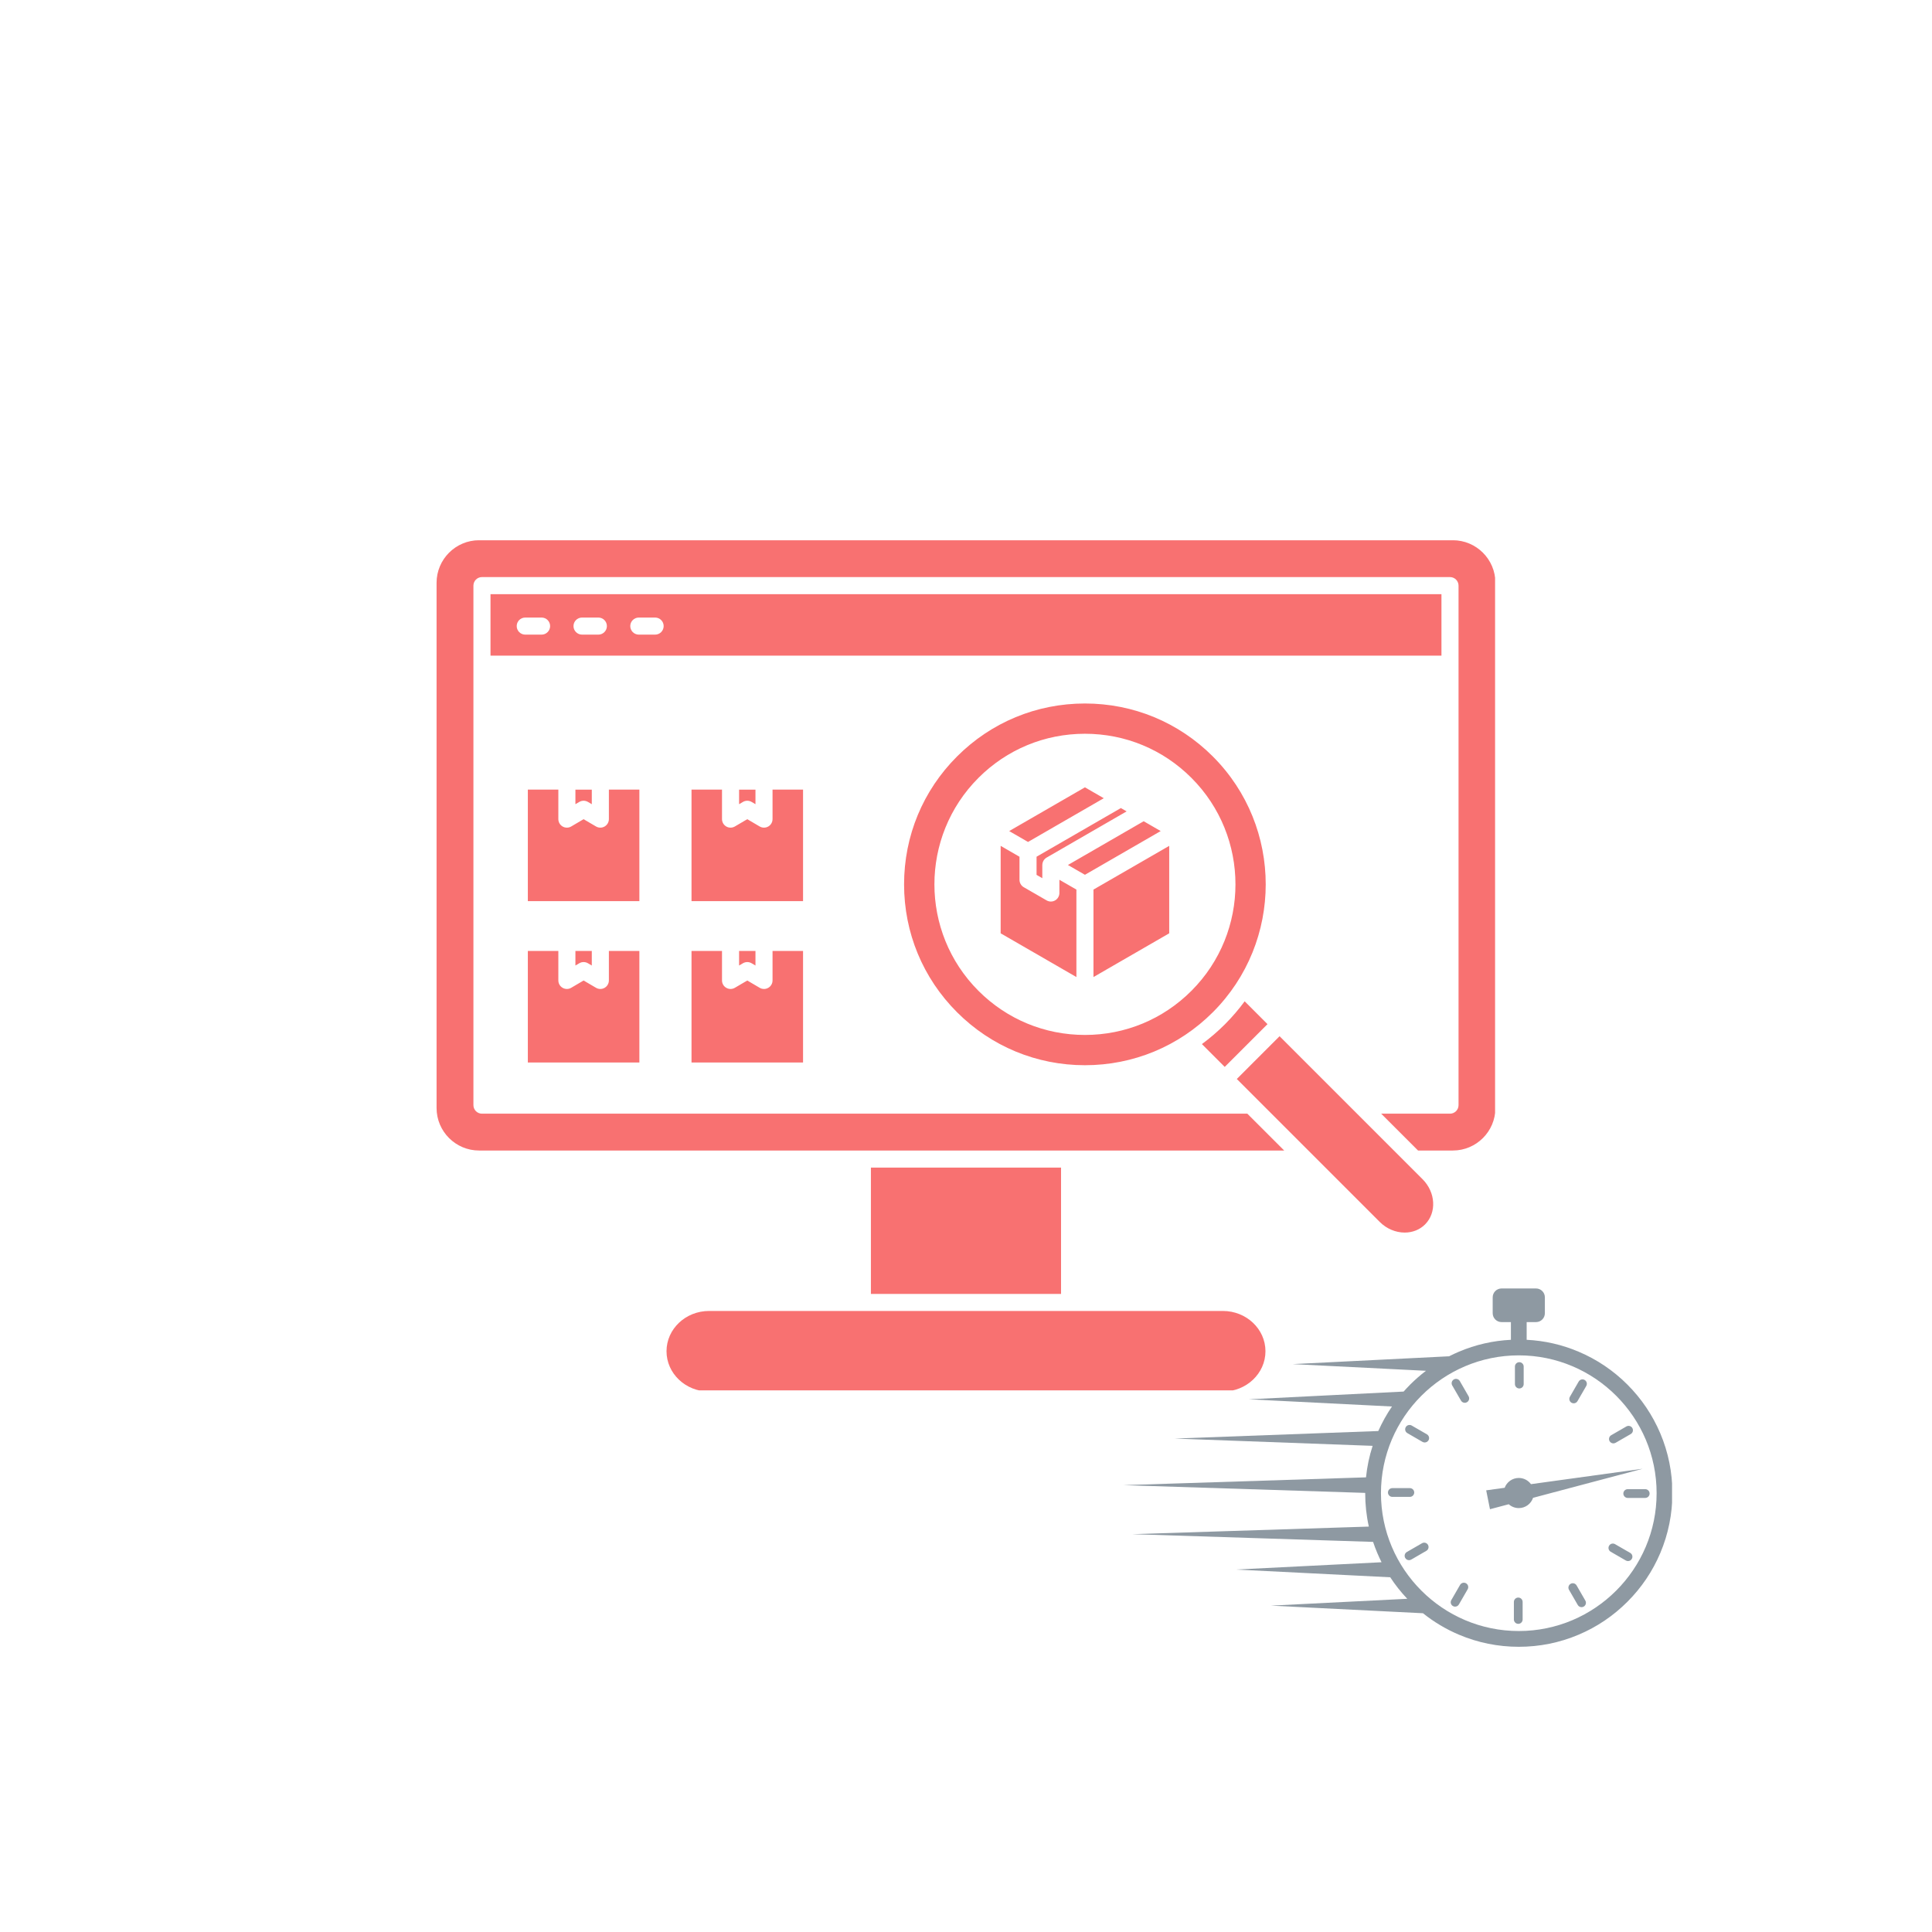 <svg xmlns="http://www.w3.org/2000/svg" xmlns:xlink="http://www.w3.org/1999/xlink" width="500" zoomAndPan="magnify" viewBox="0 0 375 375" height="500" preserveAspectRatio="xMidYMid meet" version="1.0"><defs><clipPath id="08ce25e525"><path d="M 84.695 104.871 L 290.195 104.871 L 290.195 269.871 L 84.695 269.871 Z M 84.695 104.871 " clip-rule="nonzero"/></clipPath><clipPath id="80f67b6cd8"><path d="M 218.074 250.09 L 324.543 250.09 L 324.543 319.641 L 218.074 319.641 Z M 218.074 250.09 " clip-rule="nonzero"/></clipPath></defs><g clip-path="url(#08ce25e525)"><path fill="#f87171" d="M 205.949 226.633 L 205.949 251.145 L 169.043 251.145 L 169.043 226.633 Z M 237.363 254.457 L 137.629 254.457 C 133.074 254.457 129.371 257.965 129.371 262.277 C 129.371 266.59 133.074 270.098 137.629 270.098 L 237.363 270.098 C 241.918 270.098 245.625 266.59 245.625 262.277 C 245.625 257.965 241.918 254.457 237.363 254.457 Z M 281.996 104.859 L 92.996 104.859 C 88.441 104.859 84.738 108.566 84.738 113.121 L 84.738 215.059 C 84.738 219.613 88.441 223.316 92.996 223.316 L 249.262 223.316 L 242.105 216.164 L 93.547 216.164 C 92.633 216.164 91.891 215.422 91.891 214.508 L 91.891 113.672 C 91.891 112.754 92.633 112.012 93.547 112.012 L 281.445 112.012 C 282.359 112.012 283.102 112.754 283.102 113.672 L 283.102 214.508 C 283.102 215.422 282.359 216.164 281.445 216.164 L 268.086 216.164 L 275.242 223.316 L 281.996 223.316 C 286.551 223.316 290.258 219.613 290.258 215.059 L 290.258 113.121 C 290.258 108.566 286.551 104.859 281.996 104.859 Z M 95.207 115.328 L 279.785 115.328 L 279.785 127.258 L 95.207 127.258 Z M 122.336 121.523 C 122.336 122.438 123.078 123.18 123.992 123.18 L 127.16 123.18 C 128.074 123.18 128.816 122.438 128.816 121.523 C 128.816 120.609 128.074 119.867 127.16 119.867 L 123.992 119.867 C 123.078 119.867 122.336 120.605 122.336 121.523 Z M 111.316 121.523 C 111.316 122.438 112.059 123.18 112.973 123.18 L 116.141 123.18 C 117.055 123.18 117.797 122.438 117.797 121.523 C 117.797 120.609 117.055 119.867 116.141 119.867 L 112.973 119.867 C 112.059 119.867 111.316 120.605 111.316 121.523 Z M 100.293 121.523 C 100.293 122.438 101.035 123.18 101.953 123.18 L 105.121 123.18 C 106.035 123.18 106.777 122.438 106.777 121.523 C 106.777 120.609 106.035 119.867 105.121 119.867 L 101.953 119.867 C 101.035 119.867 100.293 120.605 100.293 121.523 Z M 241.59 194.352 C 240.441 195.914 239.164 197.41 237.754 198.82 C 236.352 200.223 234.855 201.5 233.289 202.656 L 237.719 207.086 L 246.02 198.785 Z M 248.363 201.129 L 240.062 209.43 L 267.812 237.18 C 269.121 238.492 270.887 239.242 272.652 239.242 C 274.18 239.242 275.582 238.68 276.598 237.664 C 278.887 235.375 278.672 231.434 276.113 228.879 Z M 210.586 206.758 C 201.207 206.758 192.391 203.105 185.762 196.477 C 179.129 189.848 175.48 181.031 175.48 171.652 C 175.48 162.273 179.129 153.457 185.762 146.828 C 192.395 140.195 201.207 136.547 210.586 136.547 C 219.965 136.547 228.781 140.195 235.41 146.828 C 249.098 160.516 249.098 182.789 235.41 196.477 C 228.781 203.105 219.965 206.758 210.586 206.758 Z M 231.254 192.32 C 242.652 180.926 242.652 162.379 231.254 150.984 C 225.734 145.461 218.395 142.422 210.586 142.422 C 202.777 142.422 195.438 145.461 189.918 150.984 C 178.52 162.379 178.52 180.926 189.918 192.32 C 195.438 197.844 202.777 200.883 210.586 200.883 C 218.395 200.883 225.734 197.844 231.254 192.32 Z M 118.184 190.301 C 118.184 190.895 117.863 191.445 117.348 191.738 C 117.094 191.887 116.809 191.957 116.523 191.957 C 116.234 191.957 115.945 191.883 115.688 191.73 L 113.277 190.316 L 110.871 191.73 C 110.359 192.031 109.723 192.035 109.207 191.738 C 108.691 191.445 108.375 190.895 108.375 190.301 L 108.375 184.578 L 102.453 184.578 L 102.453 206.227 L 124.102 206.227 L 124.102 184.578 L 118.184 184.578 Z M 112.441 186.965 C 112.957 186.66 113.602 186.66 114.117 186.965 L 114.867 187.406 L 114.867 184.578 L 111.688 184.578 L 111.688 187.406 Z M 149.949 190.301 C 149.949 190.895 149.633 191.445 149.117 191.738 C 148.859 191.887 148.578 191.957 148.293 191.957 C 148.004 191.957 147.711 191.883 147.453 191.73 L 145.047 190.316 L 142.637 191.73 C 142.125 192.031 141.492 192.035 140.977 191.738 C 140.457 191.445 140.141 190.895 140.141 190.301 L 140.141 184.578 L 134.223 184.578 L 134.223 206.227 L 155.871 206.227 L 155.871 184.578 L 149.949 184.578 Z M 144.207 186.965 C 144.727 186.66 145.367 186.66 145.883 186.965 L 146.637 187.406 L 146.637 184.578 L 143.457 184.578 L 143.457 187.406 Z M 118.184 158.988 C 118.184 159.582 117.863 160.129 117.348 160.426 C 117.094 160.57 116.809 160.645 116.523 160.645 C 116.234 160.645 115.945 160.57 115.688 160.418 L 113.277 159.004 L 110.871 160.418 C 110.359 160.719 109.723 160.723 109.207 160.426 C 108.691 160.129 108.375 159.582 108.375 158.988 L 108.375 153.262 L 102.453 153.262 L 102.453 174.914 L 124.102 174.914 L 124.102 153.262 L 118.184 153.262 Z M 112.441 155.652 C 112.957 155.348 113.602 155.348 114.117 155.652 L 114.867 156.094 L 114.867 153.266 L 111.688 153.266 L 111.688 156.094 Z M 149.949 158.988 C 149.949 159.582 149.633 160.129 149.117 160.426 C 148.859 160.57 148.578 160.645 148.293 160.645 C 148.004 160.645 147.711 160.57 147.453 160.418 L 145.047 159.004 L 142.637 160.418 C 142.125 160.719 141.492 160.723 140.977 160.426 C 140.457 160.129 140.141 159.582 140.141 158.988 L 140.141 153.262 L 134.223 153.262 L 134.223 174.914 L 155.871 174.914 L 155.871 153.262 L 149.949 153.262 Z M 144.207 155.652 C 144.727 155.348 145.367 155.348 145.883 155.652 L 146.637 156.094 L 146.637 153.266 L 143.457 153.266 L 143.457 156.094 Z M 226.945 164.18 L 212.242 172.668 L 212.242 189.645 L 226.945 181.156 Z M 201.195 169.812 L 202.312 170.457 L 202.312 167.895 C 202.312 167.875 202.32 167.855 202.32 167.84 C 202.32 167.805 202.32 167.77 202.324 167.734 C 202.328 167.695 202.336 167.66 202.34 167.621 C 202.348 167.586 202.355 167.547 202.363 167.512 C 202.371 167.48 202.379 167.449 202.387 167.418 C 202.398 167.383 202.41 167.348 202.426 167.312 C 202.438 167.277 202.449 167.242 202.469 167.207 C 202.48 167.176 202.496 167.145 202.516 167.113 C 202.523 167.098 202.527 167.082 202.535 167.062 C 202.547 167.047 202.559 167.035 202.57 167.02 C 202.586 166.992 202.605 166.961 202.625 166.934 C 202.648 166.902 202.672 166.871 202.695 166.844 C 202.719 166.812 202.746 166.785 202.77 166.758 C 202.793 166.734 202.812 166.711 202.836 166.691 C 202.863 166.664 202.891 166.641 202.922 166.617 C 202.953 166.594 202.98 166.566 203.012 166.543 C 203.043 166.523 203.07 166.508 203.102 166.488 C 203.113 166.48 203.129 166.465 203.145 166.457 L 218.676 157.488 L 217.559 156.844 L 201.195 166.289 Z M 208.93 172.668 L 205.629 170.762 L 205.629 173.328 C 205.629 173.922 205.312 174.469 204.801 174.766 C 204.543 174.914 204.258 174.988 203.973 174.988 C 203.688 174.988 203.398 174.914 203.145 174.766 L 198.711 172.207 C 198.199 171.91 197.883 171.363 197.883 170.77 L 197.883 166.293 L 194.227 164.18 L 194.227 181.156 L 208.93 189.645 Z M 195.883 161.309 L 199.539 163.422 L 214.242 154.934 L 210.586 152.82 Z M 210.586 169.797 L 225.289 161.309 L 221.988 159.402 L 207.285 167.895 Z M 210.586 169.797 " fill-opacity="1" fill-rule="nonzero"/></g><g clip-path="url(#80f67b6cd8)"><path fill="#8e99a2" d="M 294.797 316.582 C 280.043 316.582 268.043 304.578 268.043 289.828 C 268.043 275.074 280.043 263.074 294.797 263.074 C 309.547 263.074 321.547 275.074 321.547 289.828 C 321.547 304.578 309.547 316.582 294.797 316.582 Z M 322.266 278.223 C 320.762 274.672 318.613 271.484 315.875 268.746 C 313.141 266.008 309.949 263.859 306.398 262.359 C 303.191 261 299.809 260.227 296.324 260.055 L 296.324 256.617 L 298.141 256.617 C 299.09 256.617 299.859 255.844 299.859 254.895 L 299.859 251.812 C 299.859 250.859 299.09 250.09 298.141 250.09 L 291.453 250.09 C 290.5 250.09 289.73 250.859 289.73 251.812 L 289.73 254.895 C 289.73 255.844 290.5 256.617 291.453 256.617 L 293.266 256.617 L 293.266 260.055 C 289.781 260.227 286.398 261 283.191 262.359 C 282.539 262.637 281.898 262.934 281.27 263.254 L 250.91 264.773 L 276.781 266.07 C 275.707 266.887 274.684 267.781 273.715 268.746 C 273.277 269.188 272.852 269.641 272.441 270.102 L 242.41 271.605 L 270.184 273 C 269.156 274.496 268.27 276.09 267.527 277.762 L 228 279.223 L 266.426 280.637 C 265.781 282.625 265.352 284.668 265.141 286.754 L 218.074 288.266 L 264.984 289.77 C 264.984 289.789 264.984 289.809 264.984 289.828 C 264.984 292.027 265.219 294.195 265.688 296.309 L 219.773 297.781 L 266.516 299.281 C 266.758 300.008 267.027 300.723 267.328 301.434 C 267.586 302.043 267.863 302.645 268.16 303.23 L 239.895 304.648 L 269.844 306.148 C 270.816 307.633 271.918 309.027 273.148 310.324 L 246.695 311.652 L 276.199 313.129 C 278.324 314.832 280.668 316.23 283.191 317.297 C 286.867 318.852 290.773 319.641 294.797 319.641 C 298.82 319.641 302.723 318.852 306.398 317.297 C 309.949 315.797 313.141 313.645 315.875 310.906 C 318.613 308.172 320.762 304.984 322.266 301.434 C 323.82 297.754 324.609 293.852 324.609 289.828 C 324.609 285.805 323.82 281.898 322.266 278.223 " fill-opacity="1" fill-rule="nonzero"/></g><path fill="#8e99a2" d="M 294.797 286.871 C 293.539 286.871 292.465 287.664 292.055 288.777 L 288.469 289.273 L 289.203 292.938 L 292.848 291.973 C 293.363 292.438 294.047 292.719 294.797 292.719 C 296.086 292.719 297.18 291.883 297.566 290.723 L 318.84 285.082 L 297.16 288.074 C 296.629 287.344 295.766 286.871 294.797 286.871 " fill-opacity="1" fill-rule="nonzero"/><path fill="#8e99a2" d="M 294.898 269.5 C 295.367 269.5 295.746 269.117 295.746 268.648 L 295.746 265.25 C 295.746 264.781 295.367 264.398 294.898 264.398 C 294.43 264.398 294.047 264.781 294.047 265.25 L 294.047 268.648 C 294.047 269.117 294.43 269.5 294.898 269.5 " fill-opacity="1" fill-rule="nonzero"/><path fill="#8e99a2" d="M 305.031 272.27 C 305.164 272.348 305.312 272.383 305.457 272.383 C 305.75 272.383 306.035 272.23 306.191 271.957 L 307.891 269.016 C 308.125 268.609 307.988 268.09 307.582 267.852 C 307.176 267.617 306.656 267.758 306.418 268.164 L 304.719 271.109 C 304.484 271.516 304.625 272.035 305.031 272.27 " fill-opacity="1" fill-rule="nonzero"/><path fill="#8e99a2" d="M 312.422 279.734 C 312.578 280.008 312.867 280.16 313.16 280.16 C 313.301 280.16 313.449 280.121 313.582 280.047 L 316.527 278.348 C 316.934 278.113 317.074 277.59 316.836 277.184 C 316.602 276.777 316.082 276.641 315.676 276.875 L 312.734 278.574 C 312.328 278.809 312.188 279.328 312.422 279.734 " fill-opacity="1" fill-rule="nonzero"/><path fill="#8e99a2" d="M 315.09 289.895 C 315.09 290.363 315.469 290.746 315.941 290.746 L 319.34 290.746 C 319.809 290.746 320.188 290.363 320.188 289.895 C 320.188 289.426 319.809 289.047 319.34 289.047 L 315.941 289.047 C 315.469 289.047 315.09 289.426 315.09 289.895 " fill-opacity="1" fill-rule="nonzero"/><path fill="#8e99a2" d="M 316.426 301.418 L 313.48 299.719 C 313.074 299.484 312.555 299.621 312.32 300.027 C 312.086 300.434 312.227 300.957 312.633 301.191 L 315.574 302.891 C 315.707 302.965 315.855 303.004 316 303.004 C 316.293 303.004 316.578 302.852 316.734 302.578 C 316.973 302.172 316.832 301.652 316.426 301.418 " fill-opacity="1" fill-rule="nonzero"/><path fill="#8e99a2" d="M 306.016 307.73 C 305.781 307.324 305.262 307.184 304.855 307.418 C 304.449 307.652 304.309 308.176 304.543 308.582 L 306.242 311.523 C 306.398 311.797 306.688 311.949 306.98 311.949 C 307.125 311.949 307.27 311.914 307.402 311.836 C 307.812 311.602 307.949 311.082 307.715 310.676 L 306.016 307.73 " fill-opacity="1" fill-rule="nonzero"/><path fill="#8e99a2" d="M 294.695 310.086 C 294.223 310.086 293.844 310.469 293.844 310.938 L 293.844 314.336 C 293.844 314.805 294.223 315.188 294.695 315.188 C 295.164 315.188 295.543 314.805 295.543 314.336 L 295.543 310.938 C 295.543 310.469 295.164 310.086 294.695 310.086 " fill-opacity="1" fill-rule="nonzero"/><path fill="#8e99a2" d="M 284.559 307.316 C 284.152 307.082 283.633 307.223 283.398 307.629 L 281.699 310.574 C 281.465 310.98 281.605 311.5 282.012 311.734 C 282.145 311.812 282.289 311.848 282.434 311.848 C 282.73 311.848 283.016 311.695 283.172 311.422 L 284.871 308.48 C 285.105 308.07 284.965 307.551 284.559 307.316 " fill-opacity="1" fill-rule="nonzero"/><path fill="#8e99a2" d="M 276.008 299.543 L 273.066 301.242 C 272.66 301.477 272.52 301.996 272.754 302.402 C 272.91 302.676 273.195 302.828 273.492 302.828 C 273.637 302.828 273.781 302.789 273.914 302.715 L 276.859 301.012 C 277.266 300.777 277.402 300.258 277.168 299.852 C 276.934 299.445 276.414 299.305 276.008 299.543 " fill-opacity="1" fill-rule="nonzero"/><path fill="#8e99a2" d="M 274.5 289.691 C 274.5 289.223 274.121 288.844 273.652 288.844 L 270.254 288.844 C 269.781 288.844 269.402 289.223 269.402 289.691 C 269.402 290.16 269.781 290.543 270.254 290.543 L 273.652 290.543 C 274.121 290.543 274.5 290.16 274.5 289.691 " fill-opacity="1" fill-rule="nonzero"/><path fill="#8e99a2" d="M 276.961 278.398 L 274.016 276.699 C 273.609 276.465 273.09 276.602 272.855 277.008 C 272.621 277.414 272.762 277.934 273.168 278.168 L 276.109 279.871 C 276.246 279.945 276.391 279.984 276.535 279.984 C 276.828 279.984 277.113 279.832 277.273 279.559 C 277.508 279.152 277.367 278.633 276.961 278.398 " fill-opacity="1" fill-rule="nonzero"/><path fill="#8e99a2" d="M 283.348 268.062 C 283.113 267.656 282.594 267.516 282.188 267.75 C 281.781 267.984 281.641 268.508 281.875 268.914 L 283.578 271.855 C 283.734 272.129 284.02 272.281 284.312 272.281 C 284.457 272.281 284.602 272.246 284.738 272.168 C 285.145 271.934 285.281 271.414 285.047 271.008 L 283.348 268.062 " fill-opacity="1" fill-rule="nonzero"/></svg>